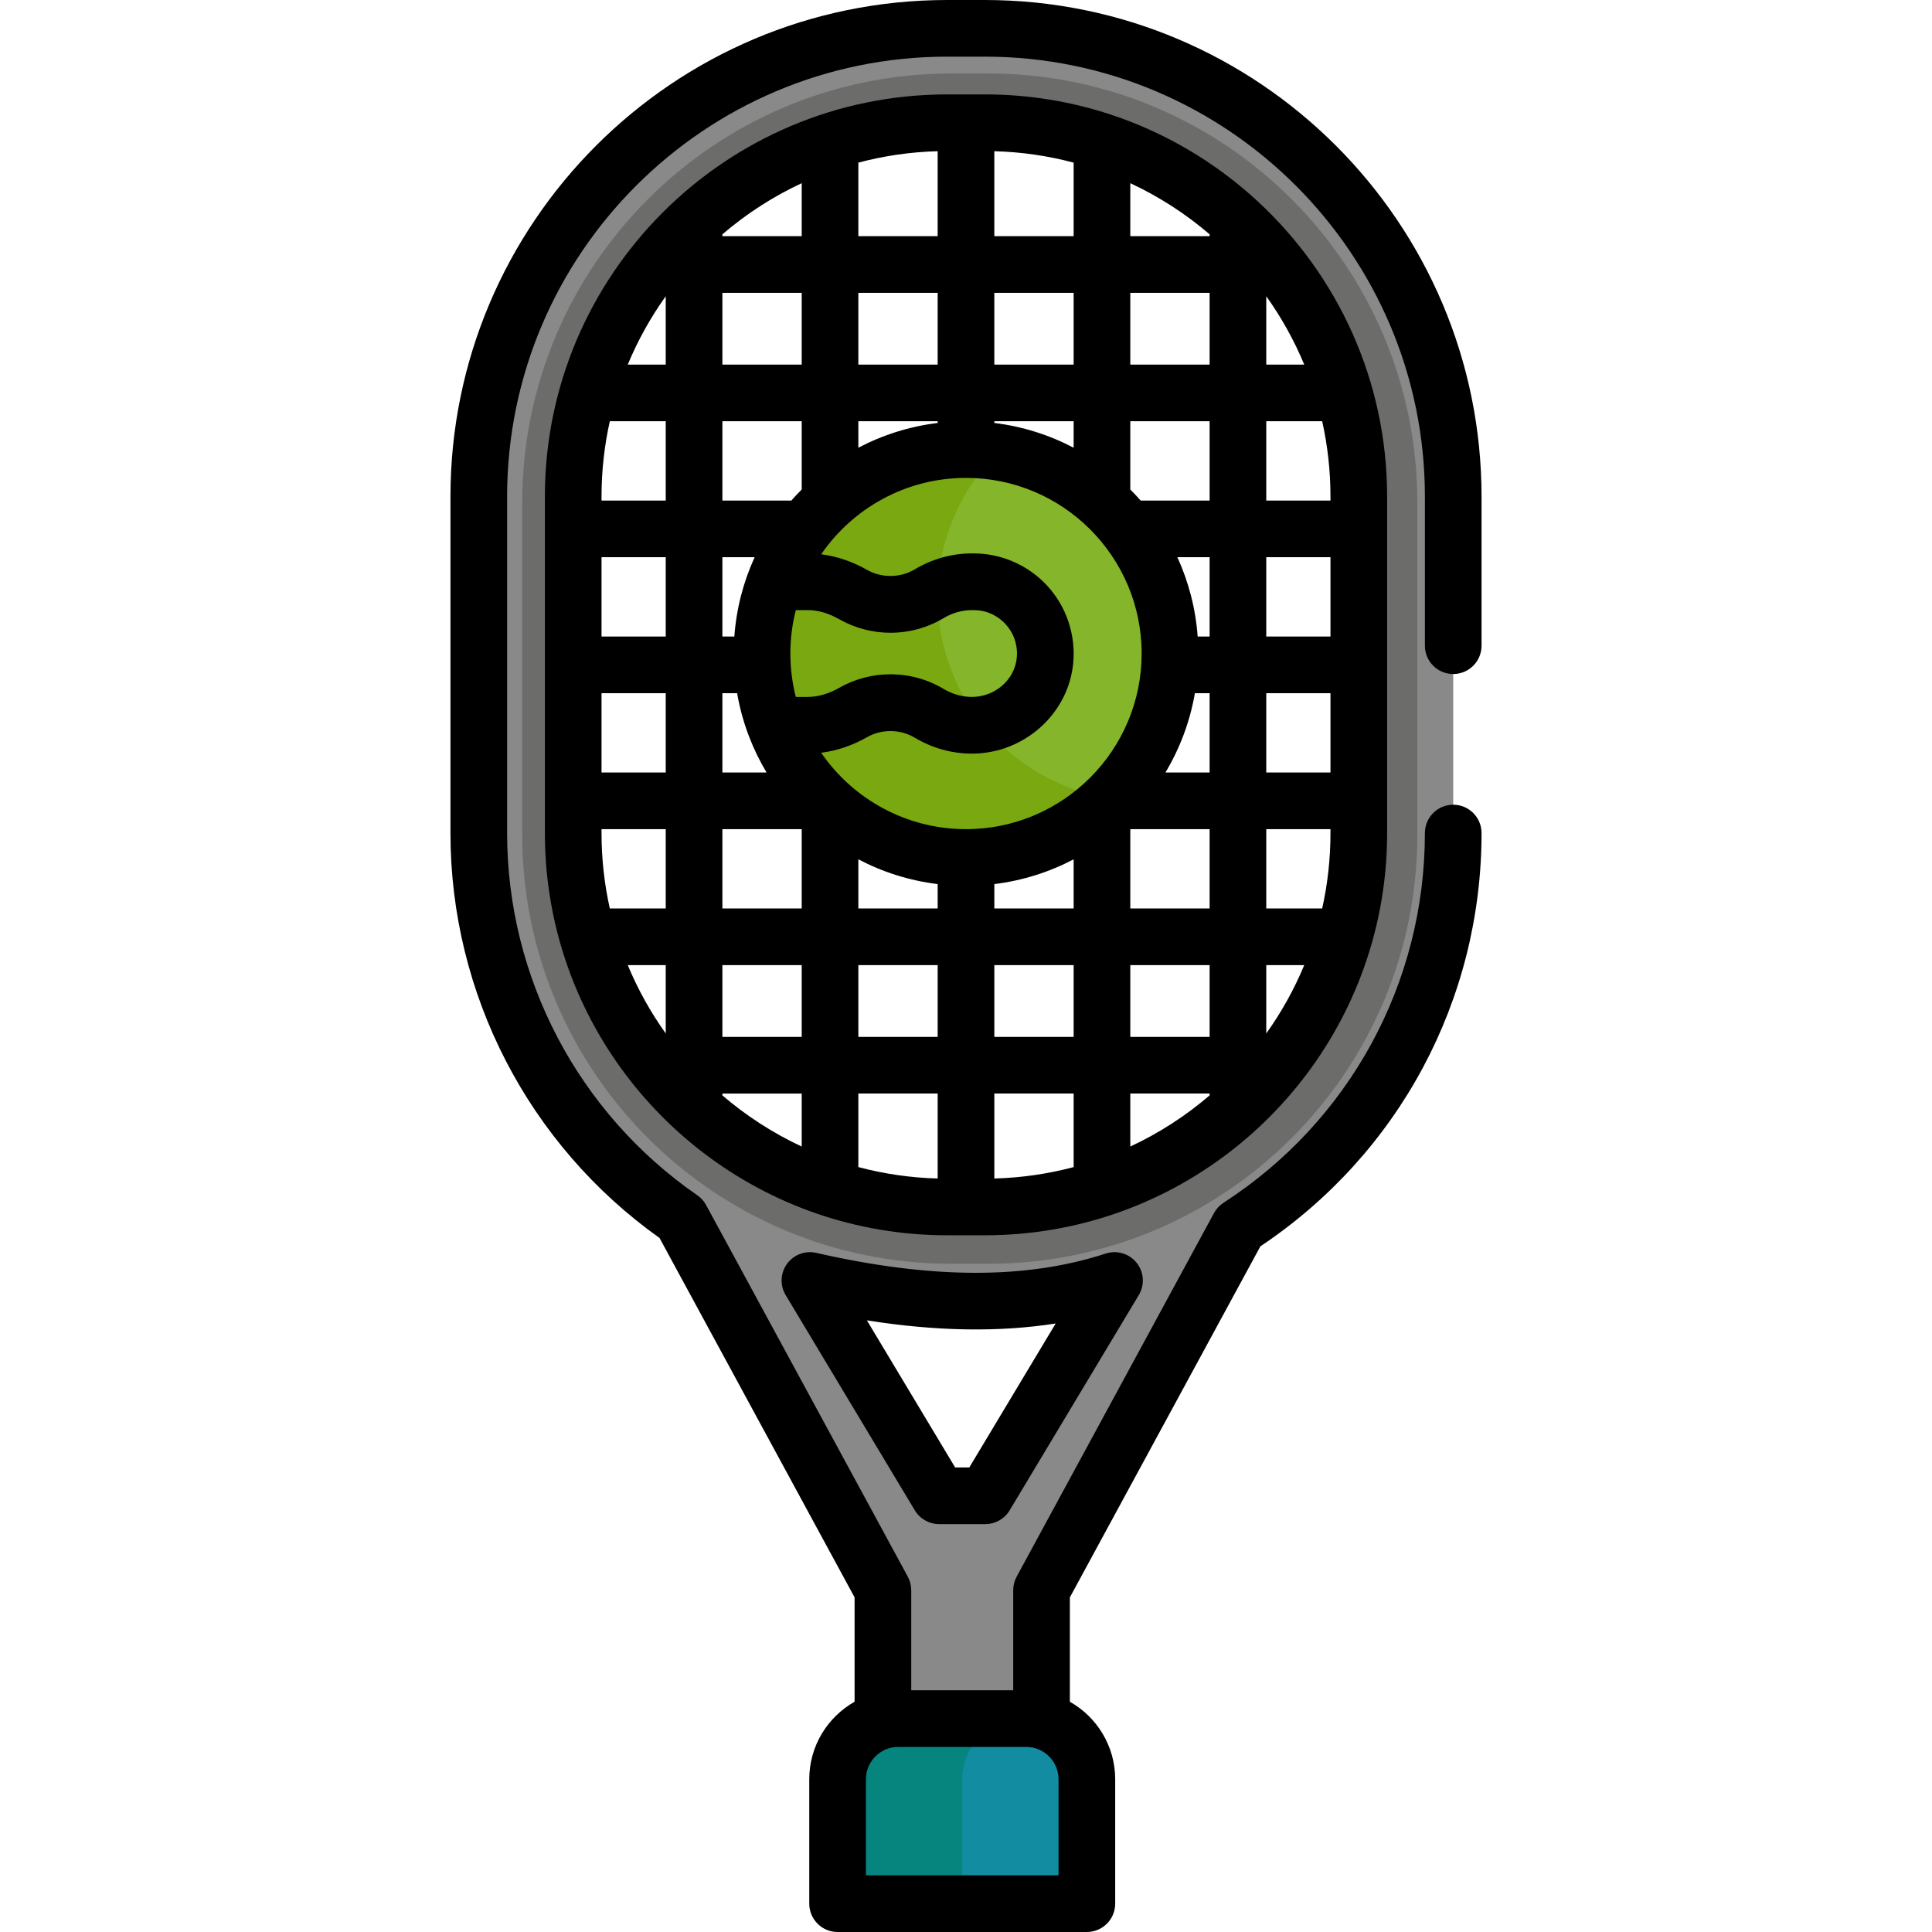 <?xml version="1.0" encoding="iso-8859-1"?>
<!-- Generator: Adobe Illustrator 19.0.0, SVG Export Plug-In . SVG Version: 6.00 Build 0)  -->
<svg version="1.1" id="Capa_1" xmlns="http://www.w3.org/2000/svg" xmlns:xlink="http://www.w3.org/1999/xlink" x="0px" y="0px"
	 viewBox="0 0 511.999 511.999" style="enable-background:new 0 0 511.999 511.999;" xml:space="preserve">
<path style="fill:#898989;" d="M261.004,7.509h-10.009c-68.543,0-124.113,55.561-124.113,124.113v89.141
	c0,42.379,21.239,79.783,53.649,102.183l53.449,98.47v43.039h42.038v-43.039l52.298-96.368
	c34.181-22.1,56.802-60.545,56.802-104.285v-89.141C385.118,63.07,329.547,7.509,261.004,7.509z M261.124,396.394h-12.251
	l-34.231-57.052c29.827,6.806,56.832,7.797,80.714,0L261.124,396.394z M360.095,220.764c0,54.64-44.451,99.091-99.091,99.091
	h-10.009c-54.64,0-99.091-44.451-99.091-99.091v-89.141c0-54.64,44.451-99.091,99.091-99.091h10.009
	c54.64,0,99.091,44.451,99.091,99.091V220.764z"/>
<path style="fill:#128CA0;" d="M288.029,471.523v30.436c0,1.399-1.134,2.534-2.534,2.534h-60.993c-1.399,0-2.534-1.134-2.534-2.534
	v-30.436c0-8.878,7.197-16.075,16.075-16.075h33.911C280.832,455.448,288.029,462.646,288.029,471.523z"/>
<path style="fill:#06847E;" d="M254.999,501.959v-30.436c0-8.878,7.197-16.075,16.075-16.075h-33.03
	c-8.878,0-16.075,7.197-16.075,16.075v30.436c0,1.399,1.135,2.534,2.534,2.534h33.03
	C256.134,504.493,254.999,503.359,254.999,501.959z"/>
<path style="fill:#85B52A;" d="M256,119.141c29.847,0,54.049,24.202,54.049,54.049S285.847,227.24,256,227.24
	s-54.049-24.202-54.049-54.049S226.152,119.141,256,119.141z"/>
<path style="fill:#79A811;" d="M248.493,158.177c0-15.002,6.118-28.574,15.99-38.367c-2.765-0.436-5.596-0.668-8.483-0.668
	c-29.847,0-54.049,24.202-54.049,54.049s24.202,54.049,54.049,54.049c14.846,0,28.291-5.99,38.06-15.682
	C268.242,207.487,248.493,185.137,248.493,158.177z"/>
<path style="fill:#6F9618;" d="M258.001,146.666h-0.455c-5.289,0-10.534,1.467-15.165,4.242c-3.774,2.26-8.753,2.312-12.568,0.134
	c-5.02-2.863-10.49-4.377-15.821-4.377h-5.079c-2.465,4.366-4.337,9.106-5.515,14.118c1.059,0.571,2.269,0.896,3.556,0.896h7.036
	c2.766,0,5.586,0.809,8.382,2.403c4.13,2.356,8.835,3.602,13.608,3.602c4.977,0,9.857-1.347,14.115-3.898
	c2.302-1.378,4.878-2.108,7.45-2.108H258c3.265,0,6.279,1.326,8.487,3.735c2.205,2.405,3.263,5.54,2.978,8.827
	c-0.51,5.864-5.746,10.459-11.92,10.459c-2.571,0-5.149-0.73-7.451-2.108c-4.257-2.549-9.137-3.898-14.114-3.898
	c-4.773,0-9.479,1.245-13.607,3.601c-2.797,1.595-5.617,2.404-8.383,2.404h-8.597c-0.741,0-1.455,0.111-2.132,0.311
	c1.167,5.227,3.089,10.167,5.65,14.702h5.079c5.331,0,10.802-1.513,15.822-4.377c3.813-2.176,8.794-2.125,12.566,0.134
	c4.632,2.776,9.877,4.243,15.166,4.243c13.893,0,25.698-10.618,26.878-24.172c0.646-7.421-1.858-14.81-6.867-20.274
	C272.542,149.802,265.415,146.666,258.001,146.666z"/>
<path style="fill:#6C6D6A;" d="M261.854,19.47h-9.707c-62.828,0-113.76,50.933-113.76,113.76v87.927
	c0,62.828,50.933,113.76,113.76,113.76h9.707c62.828,0,113.76-50.933,113.76-113.76V133.23
	C375.614,70.402,324.681,19.47,261.854,19.47z M360.095,220.764c0,54.64-44.451,99.091-99.091,99.091h-10.009
	c-54.64,0-99.091-44.451-99.091-99.091v-89.141c0-54.64,44.451-99.091,99.091-99.091h10.009c54.64,0,99.091,44.451,99.091,99.091
	V220.764z"/>
<path d="M363.395,250.459c0.023-0.074,0.044-0.148,0.064-0.223c2.697-9.363,4.143-19.251,4.143-29.47V131.62
	c0-30.901-13.217-58.774-34.295-78.262c-0.107-0.105-0.217-0.207-0.331-0.305c-10.971-10.059-24.049-17.856-38.485-22.645
	c-0.079-0.027-0.158-0.053-0.237-0.078c-10.467-3.443-21.644-5.308-33.248-5.308h-10.009c-58.779,0-106.597,47.82-106.597,106.597
	v89.145c0,10.239,1.451,20.145,4.159,29.525c0.006,0.022,0.012,0.043,0.019,0.065c12.856,44.429,53.904,77.007,102.42,77.007h10.009
	C309.482,327.363,350.505,294.836,363.395,250.459z M263.506,40.071c7.246,0.195,14.284,1.236,21.019,3.028v19.491h-21.019V40.071z
	 M263.506,77.603h21.019V96.62h-21.019V77.603z M263.506,111.634h21.019v7.018c-6.425-3.374-13.515-5.646-21.019-6.562V111.634z
	 M227.473,43.098c6.735-1.792,13.774-2.833,21.019-3.028v22.519h-21.019V43.098z M227.473,77.603h21.019V96.62h-21.019V77.603z
	 M227.473,111.634h21.019v0.456c-7.504,0.917-14.594,3.188-21.019,6.562V111.634z M191.441,62.098
	c6.321-5.422,13.386-9.999,21.019-13.553v14.045h-21.019V62.098z M191.441,77.603h21.019V96.62h-21.019V77.603z M191.441,111.634
	h21.019v18.084c-0.947,0.949-1.864,1.928-2.748,2.936h-18.272V111.634z M191.441,147.667h8.547
	c-2.967,6.485-4.839,13.57-5.381,21.019h-3.166V147.667z M191.441,183.7h3.901c0.642,3.713,1.616,7.314,2.894,10.769
	c0.082,0.261,0.179,0.516,0.288,0.764c1.273,3.308,2.824,6.48,4.624,9.487h-11.707V183.7z M176.427,273.882
	c-4.004-5.604-7.391-11.676-10.064-18.116h10.064L176.427,273.882L176.427,273.882z M176.427,240.752h-14.819
	c-1.438-6.435-2.197-13.124-2.197-19.986v-1.033h17.016L176.427,240.752L176.427,240.752z M176.427,204.719h-17.016V183.7h17.016
	V204.719z M176.427,168.686h-17.016v-21.019h17.016V168.686z M176.427,132.653h-17.016v-1.033c0-6.862,0.759-13.551,2.197-19.986
	h14.819L176.427,132.653L176.427,132.653z M176.427,96.62h-10.064c2.673-6.44,6.062-12.511,10.064-18.116L176.427,96.62
	L176.427,96.62z M212.46,303.843c-7.633-3.555-14.698-8.131-21.019-13.553v-0.491h21.019V303.843z M212.46,274.784h-21.019v-19.017
	h21.019V274.784z M212.46,240.752h-21.019v-21.019h21.019V240.752z M210.898,184.701c-0.94-3.682-1.44-7.539-1.44-11.511
	s0.5-7.828,1.44-11.511h3.094c2.766,0,5.586,0.809,8.382,2.403c4.13,2.356,8.835,3.602,13.608,3.602
	c4.977,0,9.857-1.347,14.115-3.898c2.302-1.378,4.878-2.108,7.45-2.108h0.455c3.265,0,6.279,1.326,8.487,3.735
	c2.205,2.405,3.263,5.54,2.978,8.827c-0.51,5.864-5.746,10.459-11.92,10.459c-2.571,0-5.149-0.73-7.451-2.108
	c-4.257-2.549-9.137-3.898-14.114-3.898c-4.773,0-9.479,1.245-13.607,3.601c-2.797,1.595-5.617,2.404-8.383,2.404H210.898z
	 M248.493,312.315c-7.246-0.195-14.284-1.236-21.019-3.028v-19.491h21.019V312.315z M248.493,274.784h-21.019v-19.017h21.019
	V274.784z M248.493,240.752h-21.019v-13.023c6.425,3.374,13.515,5.646,21.019,6.562V240.752z M284.526,309.289
	c-6.735,1.792-13.774,2.833-21.019,3.028v-22.519h21.019V309.289z M284.526,274.784h-21.019v-19.017h21.019V274.784z
	 M284.526,240.752h-21.019v-6.461c7.504-0.917,14.594-3.188,21.019-6.562V240.752z M256,219.733
	c-15.915,0-29.987-8.028-38.384-20.248c4.154-0.522,8.311-1.93,12.198-4.148c3.813-2.176,8.794-2.125,12.566,0.134
	c4.632,2.776,9.877,4.243,15.166,4.243c13.893,0,25.698-10.618,26.878-24.172c0.646-7.421-1.858-14.81-6.867-20.274
	c-5.014-5.467-12.14-8.603-19.554-8.603h-0.455c-5.289,0-10.534,1.467-15.165,4.242c-3.774,2.26-8.753,2.312-12.568,0.134
	c-3.887-2.217-8.043-3.624-12.197-4.147c8.397-12.219,22.47-20.248,38.384-20.248c25.664,0,46.543,20.879,46.543,46.543
	S281.664,219.733,256,219.733z M320.559,290.289c-6.321,5.422-13.386,9.999-21.019,13.553v-14.045h21.019V290.289z M320.559,274.784
	h-21.019v-19.017h21.019V274.784z M320.559,240.752h-21.019v-21.019h21.019V240.752z M320.559,204.719h-11.707
	c3.806-6.357,6.499-13.454,7.806-21.019h3.901V204.719z M320.559,168.686h-3.166c-0.541-7.449-2.414-14.534-5.381-21.019h8.547
	V168.686z M320.559,132.653h-18.272c-0.884-1.008-1.801-1.988-2.747-2.936v-18.084h21.019V132.653z M320.559,96.62h-21.019V77.603
	h21.019V96.62z M320.559,62.589h-21.019V48.544c7.633,3.555,14.698,8.131,21.019,13.553V62.589z M335.572,78.505
	c4.003,5.603,7.391,11.676,10.064,18.116h-10.064V78.505z M335.572,111.634h14.819c1.438,6.435,2.197,13.124,2.197,19.986v1.033
	h-17.016V111.634z M335.572,147.667h17.016v21.019h-17.016V147.667z M335.572,183.7h17.016v21.019h-17.016V183.7z M335.572,219.733
	h17.016v1.033c0,6.862-0.759,13.55-2.197,19.986h-14.819V219.733z M335.572,255.766h10.064c-2.673,6.441-6.062,12.512-10.064,18.116
	V255.766z"/>
<path d="M293.025,332.206c-21.013,6.861-46.105,6.801-76.715-0.182c-2.933-0.672-5.982,0.477-7.747,2.913
	c-1.766,2.435-1.907,5.689-0.359,8.269l34.231,57.052c1.356,2.261,3.8,3.644,6.438,3.644h12.251c2.637,0,5.081-1.383,6.438-3.644
	l34.231-57.052c1.611-2.686,1.385-6.092-0.567-8.542C299.274,332.213,296.006,331.236,293.025,332.206z M256.874,388.887h-3.751
	l-23.383-38.974c18.398,2.902,34.969,3.179,50.022,0.829L256.874,388.887z"/>
<path d="M385.118,178.624c4.147,0,7.507-3.361,7.507-7.507V131.62C392.624,59.045,333.58,0,261.004,0h-10.009
	c-72.576,0-131.62,59.045-131.62,131.62v89.145c0,42.629,20.675,82.605,55.405,107.309l51.693,95.248v27.655
	c-7.164,4.051-12.011,11.74-12.011,20.54v32.974c0,4.146,3.36,7.507,7.507,7.507h66.06c4.147,0,7.507-3.361,7.507-7.507v-32.974
	c0-8.8-4.847-16.49-12.011-20.54v-27.655l50.492-93.034c36.737-24.521,58.608-65.317,58.608-109.523c0-4.146-3.36-7.507-7.507-7.507
	c-4.147,0-7.507,3.361-7.507,7.507c0,39.737-19.951,76.366-53.369,97.983c-1.055,0.683-1.922,1.618-2.521,2.723l-52.301,96.366
	c-0.597,1.099-0.909,2.33-0.909,3.581v26.524h-27.025v-26.524c0-1.251-0.313-2.481-0.909-3.581l-53.445-98.474
	c-0.563-1.036-1.36-1.925-2.33-2.595c-31.567-21.81-50.413-57.699-50.413-96.001V131.62c0-64.297,52.31-116.607,116.607-116.607
	h10.009c64.297,0,116.607,52.31,116.607,116.607v39.497C377.611,175.263,380.972,178.624,385.118,178.624z M229.475,471.519
	c0-4.722,3.842-8.564,8.564-8.564h33.92c4.722,0,8.564,3.842,8.564,8.564v25.467h-51.047L229.475,471.519L229.475,471.519z"/>
<g>
</g>
<g>
</g>
<g>
</g>
<g>
</g>
<g>
</g>
<g>
</g>
<g>
</g>
<g>
</g>
<g>
</g>
<g>
</g>
<g>
</g>
<g>
</g>
<g>
</g>
<g>
</g>
<g>
</g>
</svg>
